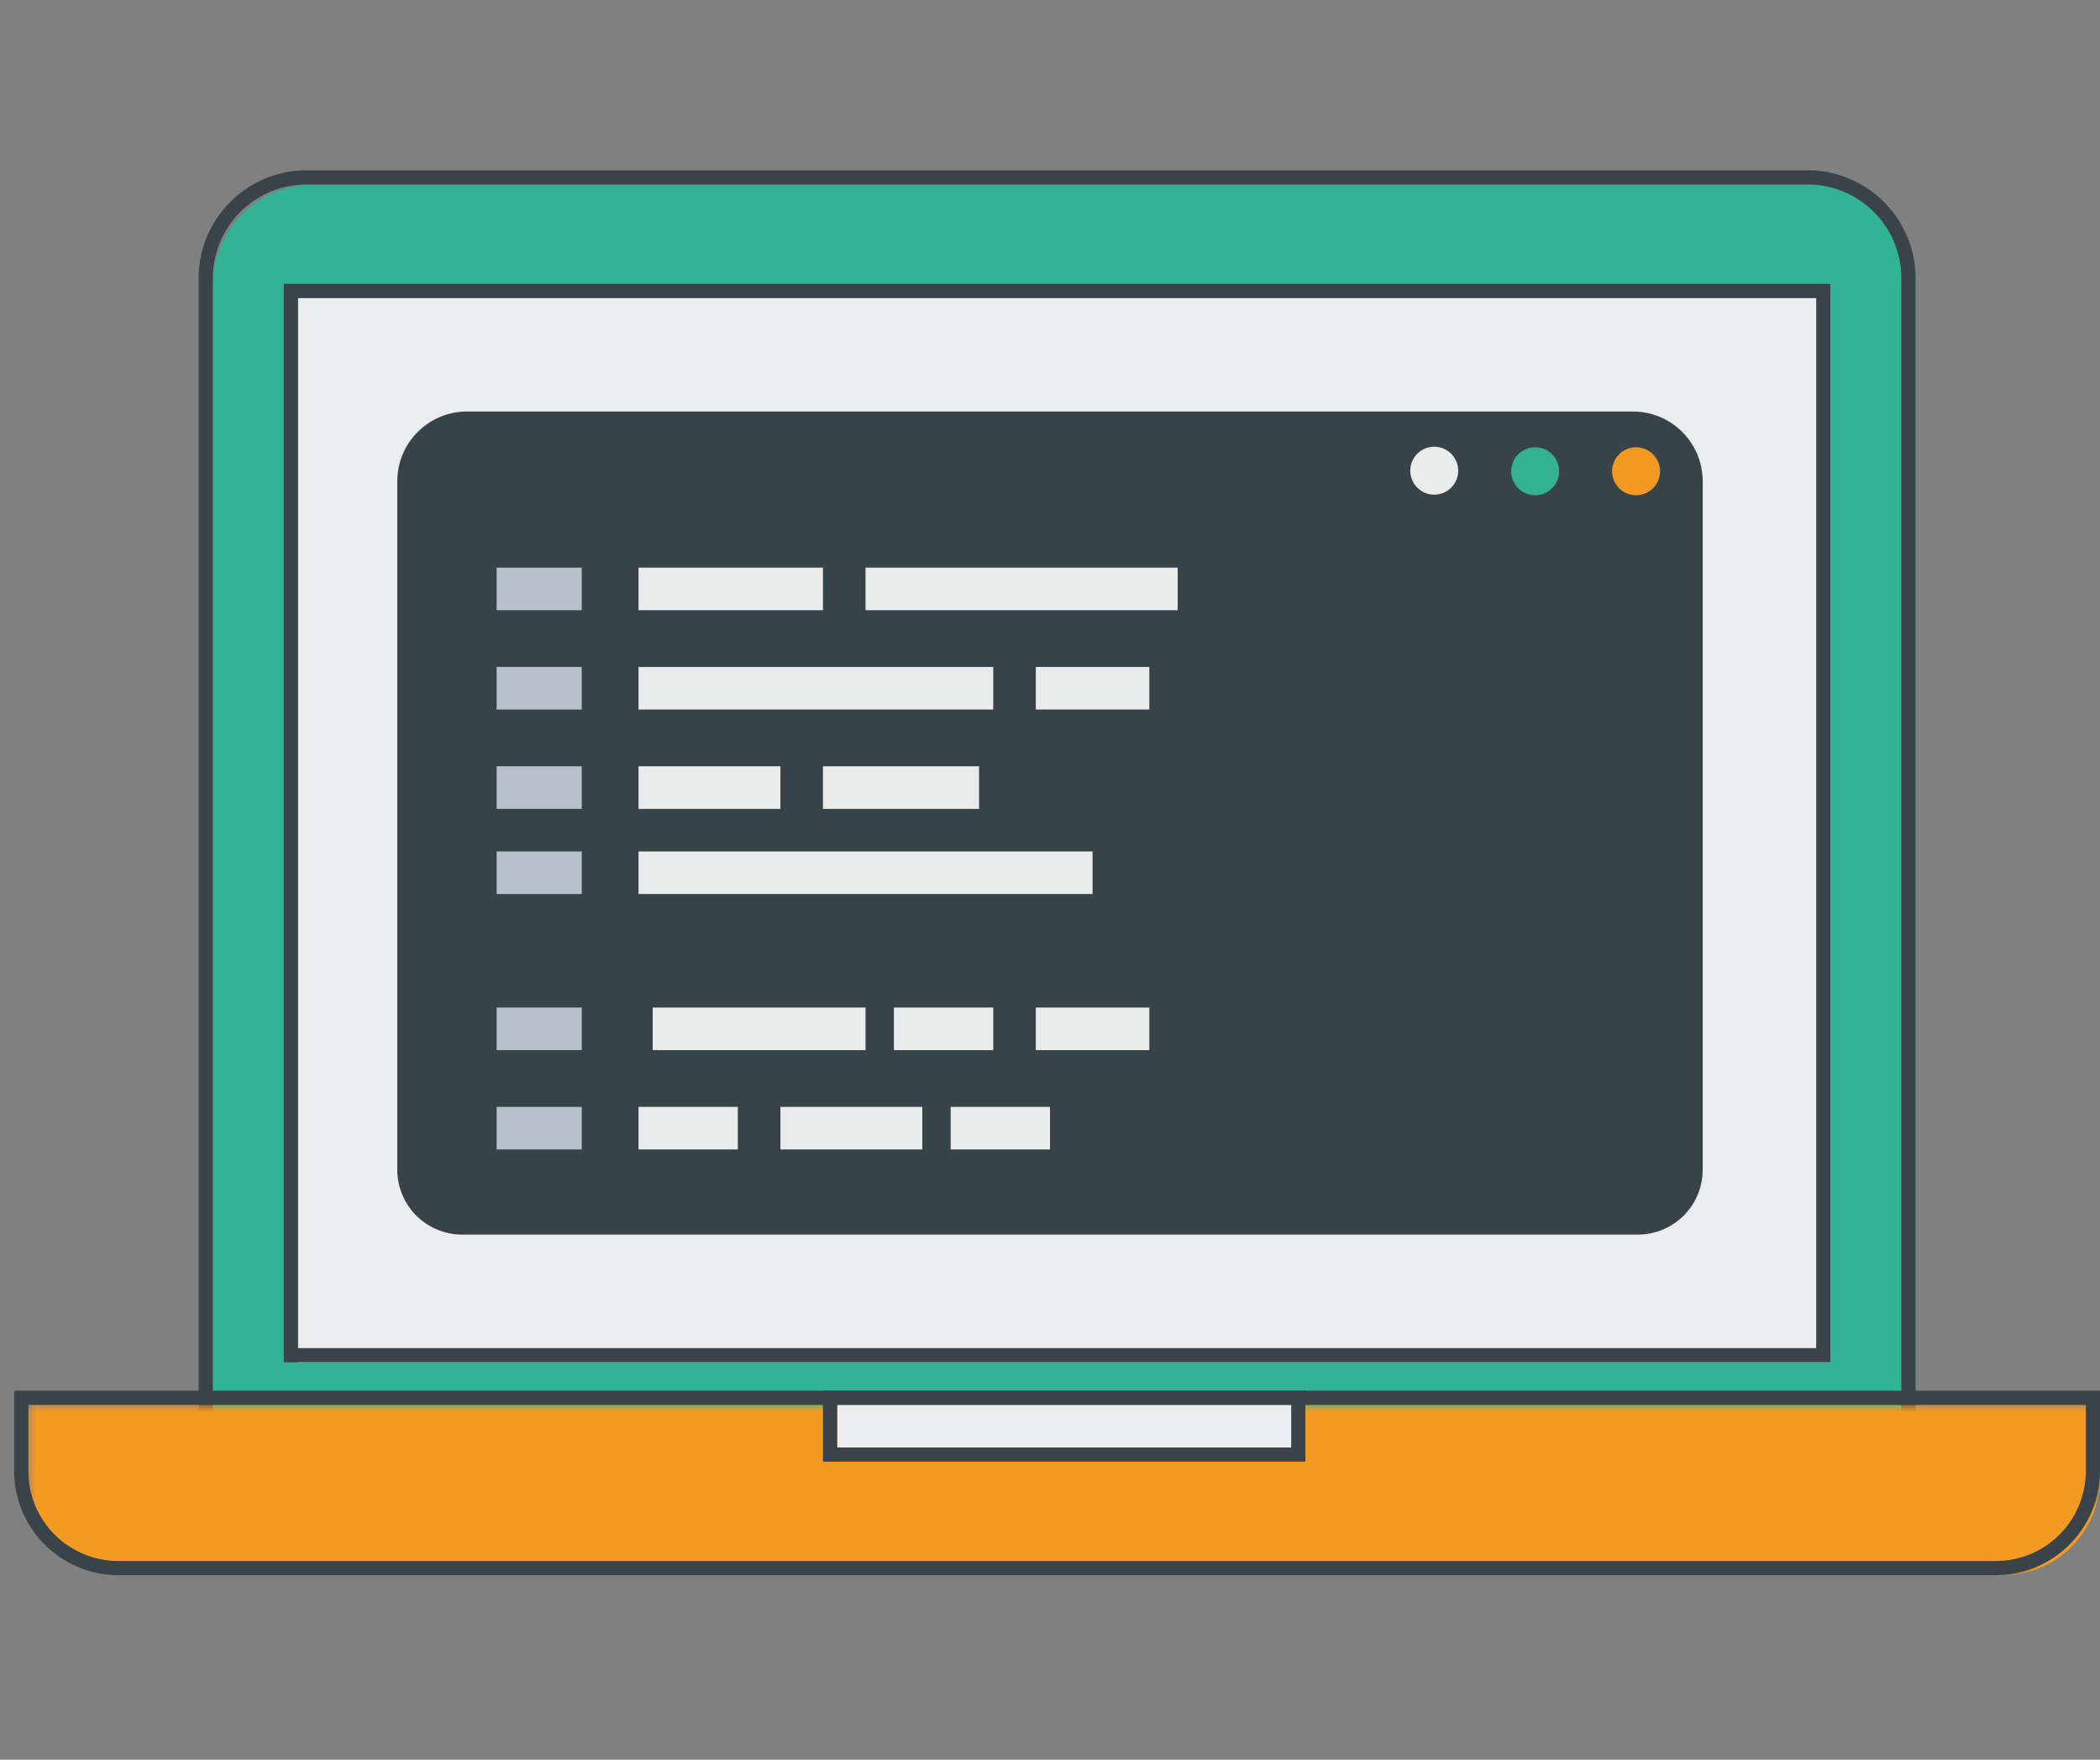 <svg xmlns="http://www.w3.org/2000/svg" xmlns:xlink="http://www.w3.org/1999/xlink" width="148" height="124" preserveAspectRatio="xMinYMin meet">
    <rect width="100%" height="100%" fill="#808080" stroke="none"/>
    <defs>
        <path id="a" d="M0 0h146v12H0z"/>
        <path id="c" d="M0 99h147V0H0z"/>
    </defs>
    <g fill="none" fill-rule="evenodd" transform="translate(1 12)">
        <path fill="#32B494"
              d="M14 88.89V8.11a7.11 7.11 0 017.111-7.11h105.778A7.11 7.11 0 01134 8.11V88.89A7.111 7.111 0 01126.889 96H21.111A7.111 7.111 0 0114 88.89"/>
        <path fill="#3A4349"
              d="M126.39 0H20.61C16.415 0 13 3.414 13 7.61v80.78c0 4.196 3.414 7.61 7.61 7.61h105.78c4.196 0 7.61-3.414 7.61-7.61V7.61c0-4.196-3.414-7.61-7.61-7.61m0 1A6.61 6.61 0 01133 7.61v80.78a6.61 6.61 0 01-6.61 6.61H20.61A6.61 6.61 0 0114 88.389V7.61A6.61 6.61 0 0120.61 1H126"/>
        <g transform="translate(1 87)">
            <mask id="b" fill="#fff">
                <use xlink:href="#a"/>
            </mask>
            <path fill="#F39A23" d="M0 5.162V0h146v5.162A6.839 6.839 0 01139.162 12H6.838A6.839 6.839 0 010 5.162"
                  mask="url(#b)"/>
        </g>
        <path fill="#3A4349"
              d="M147 86H0v5.662C0 95.708 3.292 99 7.338 99h132.324c4.046 0 7.338-3.292 7.338-7.338V86zm-1 1v4.662A6.337 6.337 0 01139.662 98H7.338A6.337 6.337 0 011 91.662V87h145z"/>
        <mask id="d" fill="#fff">
            <use xlink:href="#c"/>
        </mask>
        <path fill="#EBEDEE" mask="url(#d)" d="M20 84h108V9H20z"/>
        <path fill="#3A4349" d="M128 8H19v76h109V8zM20 83h107V9H20v74z" mask="url(#d)"/>
        <path fill="#EBEDEE" mask="url(#d)" d="M58 91h33v-4H58z"/>
        <path fill="#3A4349" d="M91 86H57v5h34v-5zm-33 4h32v-3H58v3z" mask="url(#d)"/>
        <path fill="#384349"
              d="M114.426 75H31.573A4.574 4.574 0 0127 70.426V21.915C27 19.201 29.2 17 31.915 17h82.17A4.916 4.916 0 01119 21.915v48.511A4.574 4.574 0 01114.426 75"
              mask="url(#d)"/>
        <path fill="#EAECEC" d="M101.769 21.169a1.689 1.689 0 11-3.378 0 1.689 1.689 0 013.378 0" mask="url(#d)"/>
        <path fill="#33B292" d="M108.881 21.169a1.689 1.689 0 11-3.377 0 1.689 1.689 0 013.377 0" mask="url(#d)"/>
        <path fill="#F29923" d="M115.993 21.169a1.689 1.689 0 11-3.377 0 1.689 1.689 0 013.377 0" mask="url(#d)"/>
        <path fill="#B8C1CA" mask="url(#d)" d="M34 31h6v-3h-6zM34 38h6v-3h-6z"/>
        <path fill="#EAECEC" mask="url(#d)"
              d="M44 38h25v-3H44zM44 45h10v-3H44zM45 62h15v-3H45zM57 45h11v-3H57zM62 62h7v-3h-7zM72 62h8v-3h-8zM72 38h8v-3h-8z"/>
        <path fill="#B8C1CA" mask="url(#d)" d="M34 45h6v-3h-6zM34 51h6v-3h-6z"/>
        <path fill="#EAECEC" mask="url(#d)" d="M44 51h32v-3H44z"/>
        <path fill="#B8C1CA" mask="url(#d)" d="M34 62h6v-3h-6zM34 69h6v-3h-6z"/>
        <path fill="#EAECEC" mask="url(#d)"
              d="M44 69h7v-3h-7zM54 69h10v-3H54zM66 69h7v-3h-7zM44 31h13v-3H44zM60 31h22v-3H60z"/>
    </g>
</svg>

